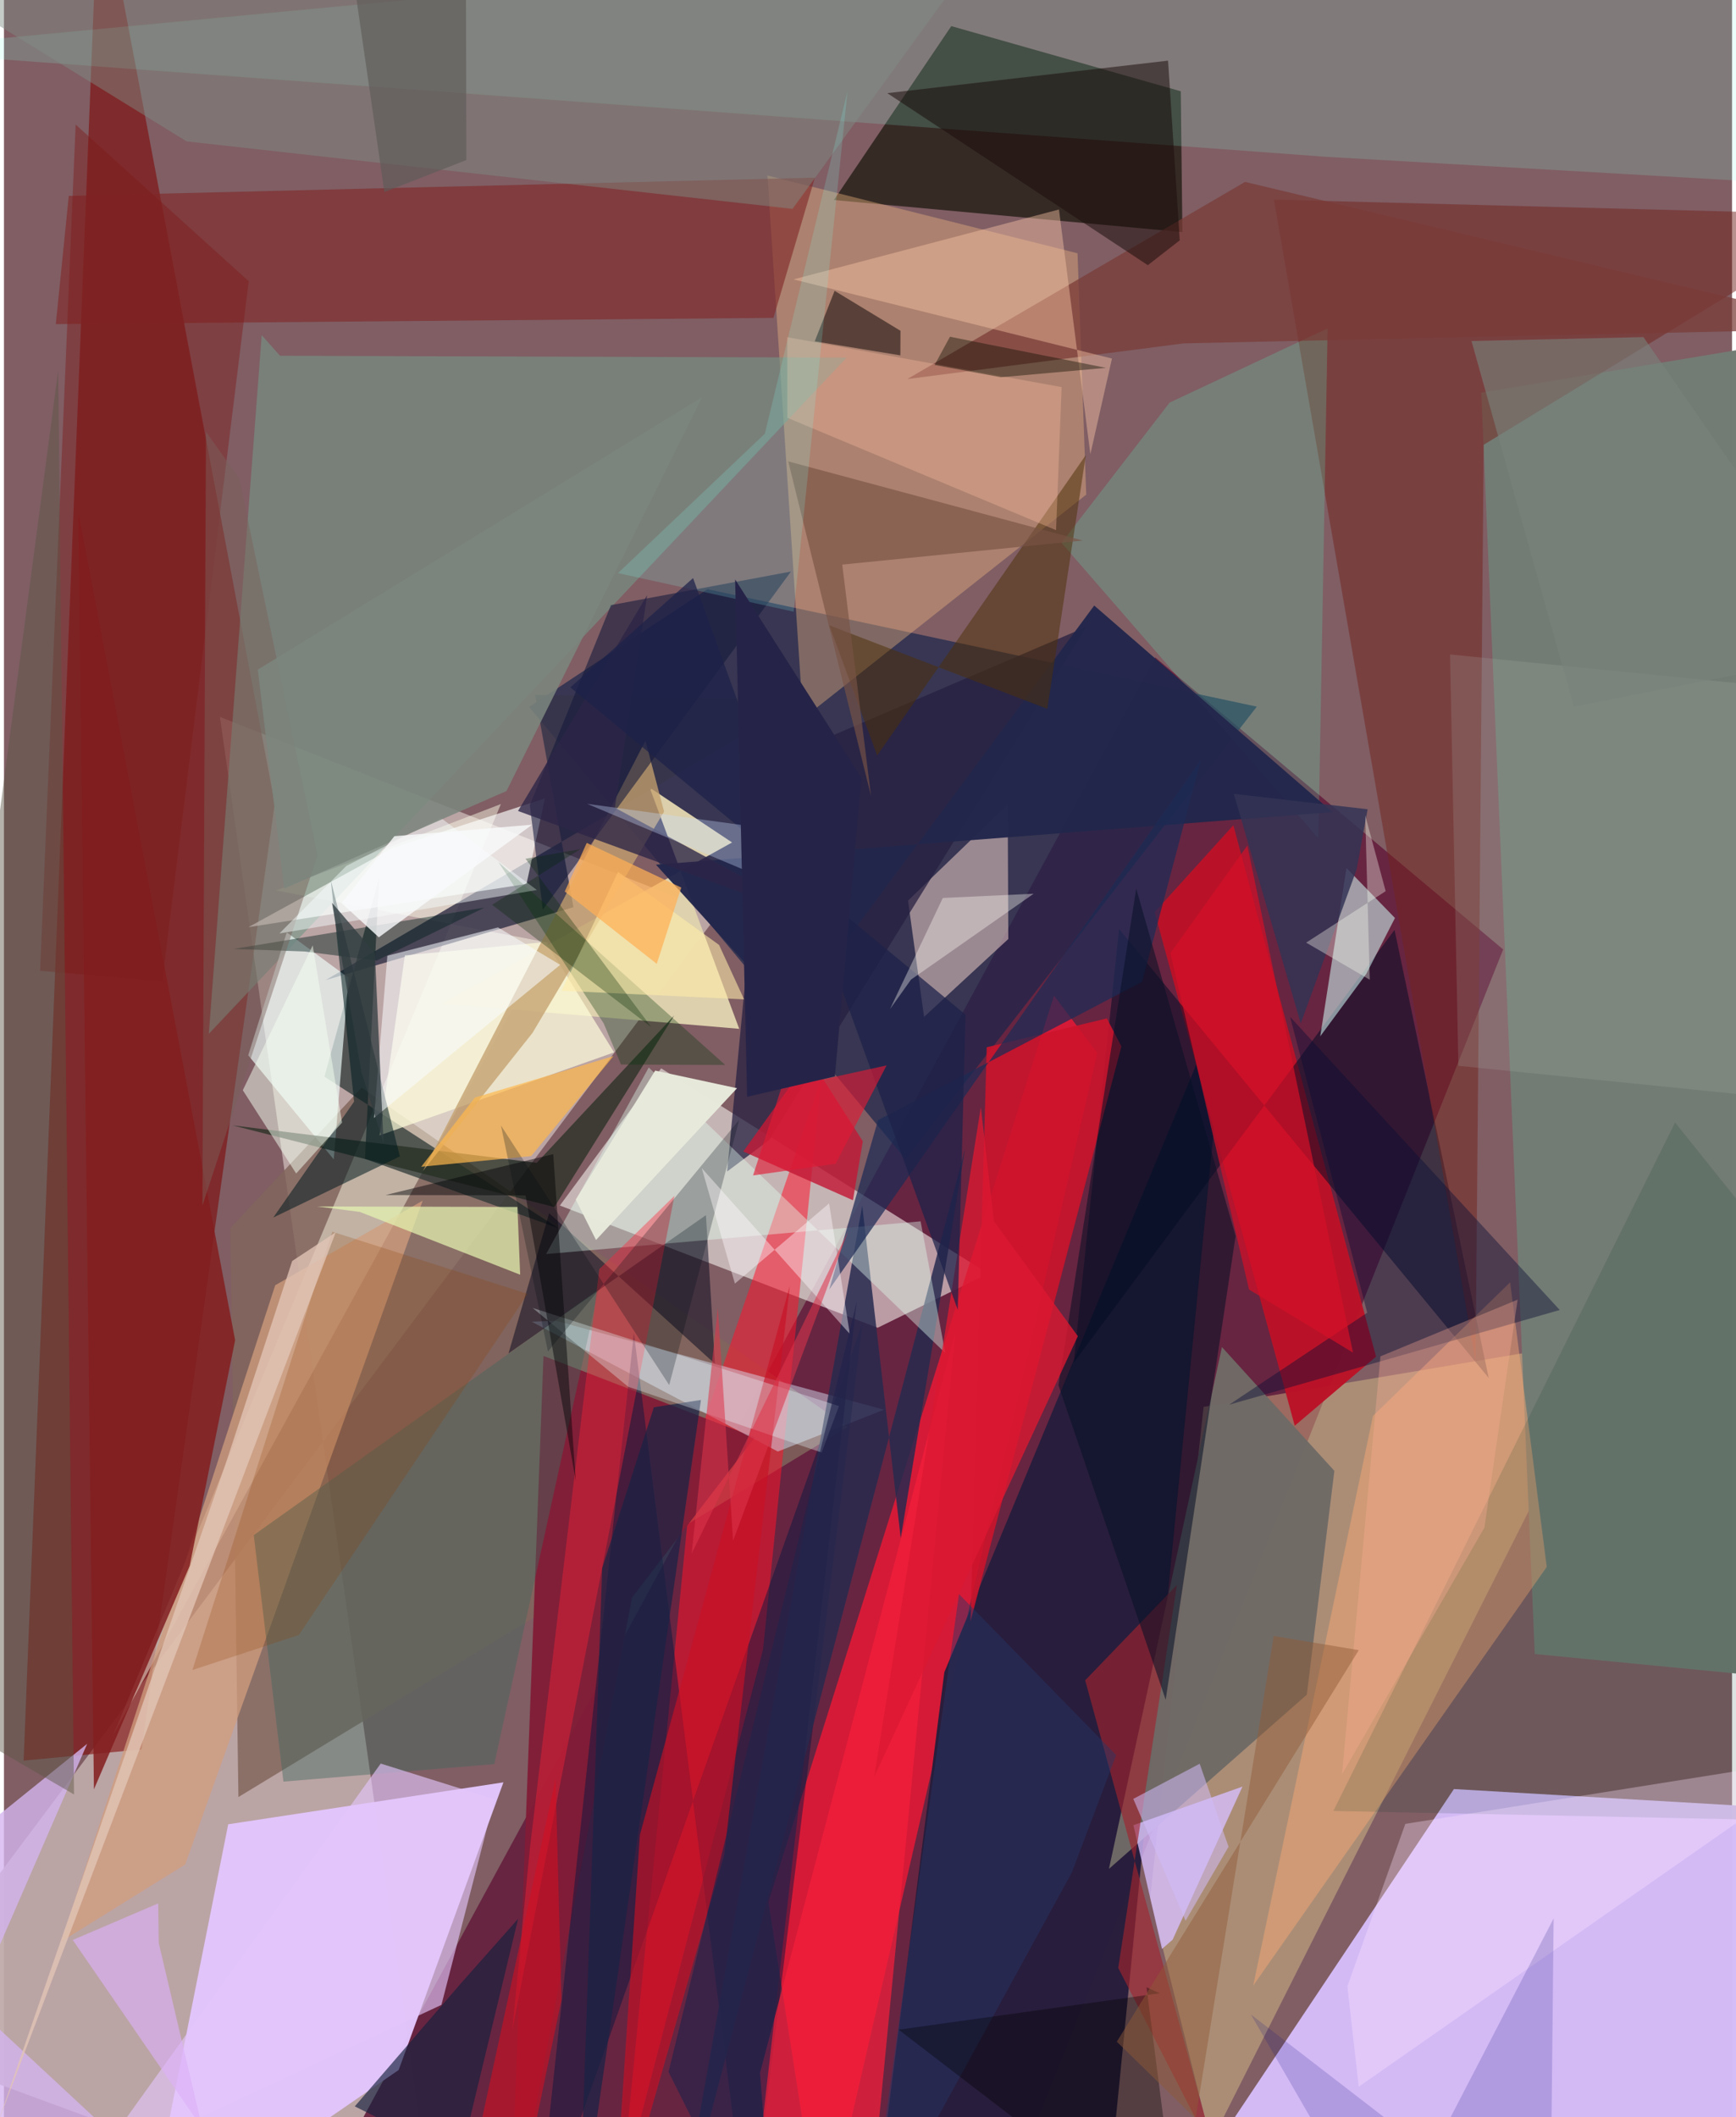 <svg xmlns="http://www.w3.org/2000/svg" width="228" height="278" viewBox="0 0 836 1024"><path fill="#805e64" d="M0 0h836v1024H0z"/><path fill="#d4bcf6" fill-opacity=".984" d="M831.055 1086L585.8 1038.472l115.665-173.17 182.301 10.586z"/><path fill="#bfa9a8" fill-opacity=".933" d="M345.615 441.973L-62 986.198 209.678 1086l-105.21-739.255z"/><path fill="#66233f" fill-opacity=".953" d="M556.983 317.984L725.268 459.2 475.914 1086h-335.66z"/><path fill="#1a254b" fill-opacity=".706" d="M340.317 284.976l265.77 56.803L436.2 560.629 254.075 341.918z"/><path fill="#7e0300" fill-opacity=".565" d="M66.533 846.125l-57.015 5.428L46.003-62l85.004 450.741z"/><path fill="#e1c5fb" fill-opacity=".98" d="M67.849 1086l123.096-84.817 50.69-139.133-133.145 20.285z"/><path fill="#f7f2ec" fill-opacity=".584" d="M476.124 615.972l-158.19-99.239-48.997 66.336 153.723 59.127z"/><path fill="#eb1935" fill-opacity=".827" d="M507.98 481.498L369.823 919.957 395.784 1086l133.157-576.687z"/><path fill="#f3da94" fill-opacity=".38" d="M580.353 680.464l199.557-33.54-195.981 389.19-29.407-118.222z"/><path fill="#271d3c" fill-opacity=".973" d="M532.667 1077.513l-111.198-7.006 33.472-261.723 137.19-330.89z"/><path fill="#81655c" fill-opacity=".831" d="M109.496 594.013l63.556-67.99L408.08 690.208 113.426 869.165z"/><path fill="#121107" fill-opacity=".671" d="M570.094 112.253L401.501 96.747l56.788-84.113 111.023 31.507z"/><path fill="#ff142c" fill-opacity=".537" d="M395.48 521.34l-61.272 179.125-35.669 360.057 68.682-262.65z"/><path fill="#efb880" fill-opacity=".392" d="M523.568 239.23L386.602 347.486 369.349 84.904 519.363 122.5z"/><path fill="#bc1228" fill-opacity=".969" d="M556.667 441.156l67.777 248.426 39.335-33.431-69.036-257.017z"/><path fill="#ffffea" fill-opacity=".463" d="M240.408 388.882l-108.753 41.801 131.81 25.278L52.7 839.49z"/><path fill="#759687" fill-opacity=".616" d="M99.103 500.033l308.56-327.073-274.106-.883-8.867-9.952z"/><path fill="#737c74" fill-opacity=".992" d="M714.687 189.922l25.878 610.063L898 815.242l-42.042-648.844z"/><path fill="#000b25" fill-opacity=".518" d="M539.45 449.389l-21.91 209.658 155.18-209.313 45.552 216.708z"/><path fill="#ded2ad" fill-opacity=".98" d="M352.244 407.467l-39.88-26.533 43.33 116.672-143.742-12.174z"/><path fill="#74241e" fill-opacity=".506" d="M715.861 215.118l-3.912 443.69-97.585-562.259L898 103.95z"/><path fill="#37354a" fill-opacity=".855" d="M387.013 338.374l-130.049-2.295 18.54 102.71-119.995 35.308z"/><path fill="#e7cac5" fill-opacity=".561" d="M485.587 389.106l.285 65.057-40.747 37.666-7.763-56.244z"/><path fill="#263231" fill-opacity=".706" d="M181.508 424.598l-26.47 96.133 113.224 73.326-93.618-33.556z"/><path fill="#811c36" fill-opacity=".945" d="M261.017 655.817l102.247 39.392-59.422 77.546L244.638 1086z"/><path fill="#87ffe5" fill-opacity=".173" d="M640.234 75.889L-62 24.244 851.037-62l-3.949 149.81z"/><path fill="#dae9fd" fill-opacity=".451" d="M374.373 702.058l-119.065-62.793 11.68-.452 158.768 43.006z"/><path fill="#d2fdf7" fill-opacity=".549" d="M636.779 501.232l12.684-81.4 23.47 24.174-13.917 27.095z"/><path fill="#812827" fill-opacity=".616" d="M25.087 156.757l6.282-62.004 360.945-8.824-20.048 67.81z"/><path fill="#f0fffb" fill-opacity=".663" d="M118.165 510.412l41.398 50.373 7.13-87.862-29.88-21.962z"/><path fill="#706a66" fill-opacity=".969" d="M534.557 903.912l95.735-84.262 13.322-108.258-54.393-59.867z"/><path fill="#d29d7e" fill-opacity=".749" d="M87.658 901.791l114.909-321.07-71.345 40.907-103.444 317.39z"/><path fill="#d6befe" fill-opacity=".788" d="M560.208 942.623l5.15-4.45 33.796-74.05-52.759 18.647z"/><path fill="#00173f" fill-opacity=".459" d="M304.737 644.82L257.153 1086l158.314-446.62L360.503 1086z"/><path fill="#262f21" fill-opacity=".733" d="M266.274 583.798l57.964-92.636-66.456 71.253-147.176-18.11z"/><path fill="#261f41" fill-opacity=".745" d="M523.688 303.157L370.265 551.352l-20.42 15.266 18.768-197.092z"/><path fill="#262a4f" fill-opacity=".843" d="M433.834 743.932l-18.633-160.761L325.215 1086 464.93 555.65z"/><path fill="#fda974" fill-opacity=".443" d="M662.275 684.862l66.363-64.654 17.71 137.651-142.01 202.533z"/><path fill="#fffedb" fill-opacity=".694" d="M295.178 508.99l-113.474 40.159 12.248-87.064 68.188-6.464z"/><path fill="#d4b4ee" fill-opacity=".792" d="M110.196 1086L-62 1078.777l102.262-235.37L-62 925.832z"/><path fill="#cd142c" fill-opacity=".886" d="M540.586 506.105l-73.001 278.146 7.841-277.724 58.133-13.964z"/><path fill="#57fdc7" fill-opacity=".204" d="M563.913 194.726L511.59 262.55 635.9 405.63l4.452-246.81z"/><path fill="#e4f3b0" fill-opacity=".722" d="M248.39 583.765l-96.894-.254 20.628 2.647 77.604 30.381z"/><path fill="#c21936" fill-opacity=".816" d="M357.665 556.92l32.28-44.964 25.555 40.048-4.78 28.518z"/><path fill="#00051c" fill-opacity=".486" d="M339.603 587.722l-95.517 66.863 19.667-67.807 80.178 72.84z"/><path fill="#23274c" fill-opacity=".965" d="M381.096 490.649l146.338-197.77 115.198 99.878-327.217 25.452z"/><path fill="#e2fff1" fill-opacity=".4" d="M443.45 590.724l11.935 63.67-143.46-138.082-49.653 90.237z"/><path fill="#fdfffb" fill-opacity=".655" d="M252.803 427.526l-134.502 20.89 69.948-38.373 73.442-23.859z"/><path fill="#080e35" fill-opacity=".42" d="M752.66 633.602l-159.99 45.824 66.834-44.507-37.292-143.074z"/><path fill="#c3a06e" fill-opacity=".773" d="M202.69 566.357l107.64-208.094 9.017 34.272-63.653 107.04z"/><path fill="#003925" fill-opacity=".137" d="M643.142 875.89l250.554 5.201L898 654.61l-89.552-111.75z"/><path fill="#001a1f" fill-opacity=".541" d="M158.143 425.783l11.235 107.04-39.074 56.04 61.233-29.541z"/><path fill="#42695f" fill-opacity=".435" d="M287.62 623.778l-50.41 229.451-102.012 8.482-14.368-119.228z"/><path fill="#14193b" fill-opacity=".576" d="M260.684 439.958l-6.294-50.554 39.263-96.723 87.078-16.248z"/><path fill="#1e2b55" fill-opacity=".729" d="M579.15 367.25l-179.9 256.42 23.616-81.92 127.723-66.853z"/><path fill="#f51f3b" fill-opacity=".722" d="M460.248 644.404l-40.174 414.568-49.495 5.37-4.823-61.759z"/><path fill="#7a3b37" fill-opacity=".718" d="M600.397 87.988L898 158.897l-327.252 7.174-133.708 17.256z"/><path fill="#a12430" fill-opacity=".643" d="M539.052 951.81l28.385-185.2-44.373 46.096 63.508 231.62z"/><path fill="#fdc9a9" fill-opacity=".424" d="M525.574 219.67l10.447-46.258-154.048-38.284L510.38 101.33z"/><path fill="#081126" fill-opacity=".565" d="M595.84 597.813l-33.835 224.305L510.122 669.9l37.642-240.055z"/><path fill="#c81125" fill-opacity=".643" d="M307.655 887.434L294.321 1086l54.145-188.98 31.7-275.071z"/><path fill="#831e1f" fill-opacity=".855" d="M89.854 757.336l21.974-109.14L35.98 247.602l7.548 617.844z"/><path fill="#003507" fill-opacity=".31" d="M298.524 514.874l-8.388-19.897-50.951-78.043 109.75 98.156z"/><path fill="#ff2336" fill-opacity=".392" d="M245.907 982.075l78.443-403.67-36.355 35.405-33.525 279.818z"/><path fill="#190c0a" fill-opacity=".525" d="M568.812 116.24l-15.439 12.03-126.055-83.218 135.838-15.719z"/><path fill="#16203f" fill-opacity=".659" d="M248.73 928.066l-28 116.114-51.008-25.404 51.077-59.197z"/><path fill="#4d3007" fill-opacity=".51" d="M422.423 365.443l-23.13-62.981 105.46 40.393 18.617-122.738z"/><path fill="#d21027" fill-opacity=".722" d="M601.517 408.946l-37.223 52.044 38.03 162.712 50.3 30.517z"/><path fill="#ffb84c" fill-opacity=".69" d="M227.851 530.842l-25.998 33.473 53.19-5.156 39.834-48.357z"/><path fill="#e4c6fc" fill-opacity=".631" d="M41.39 1049.213l140.873-196.236 54.997 17.219-25.622 99.493z"/><path fill="#192345" fill-opacity=".725" d="M289.413 758.438l24.997-77.808 22.778-3.522L277.953 1086z"/><path fill="#808f85" fill-opacity=".451" d="M-62-24.35L499.795-62l-118.3 163.034L88.364 68.38z"/><path fill="#acb9ac" fill-opacity=".188" d="M699.572 316.535l4.039 198.963L898 535.13V336.366z"/><path fill="#db1832" fill-opacity=".796" d="M478.894 590.636l40.626 55.616-98.492 213.089 51.559-323.844z"/><path fill="#903f00" fill-opacity=".227" d="M253.368 625.81l-94.545-30.072-67.647 211.97 51.485-16.883z"/><path fill="#2d2547" fill-opacity=".788" d="M248.684 392.244l153.559 56.071-106.704-57.656 15.6-102.727z"/><path fill="#fcc0a1" fill-opacity=".337" d="M508.983 256.424L378.984 202.08l-.072-39.021 132.761 24.166z"/><path fill="#795345" fill-opacity=".655" d="M419.45 384.931L379.403 223.16l142.478 38.276-116.352 11.64z"/><path fill="#e2c4b6" fill-opacity=".788" d="M108.197 705.122l31.241-95.224 21.065-13.888-163.787 431.693z"/><path fill="#0b0507" fill-opacity=".514" d="M433.716 159.993l-.062 11.887-41.423-6.799 9.605-24.423z"/><path fill="#ffe6ff" fill-opacity=".322" d="M655.406 1009.297l-5.507-48.57 28.033-78.586 206.646-32.896z"/><path fill="#e7f9fd" fill-opacity=".329" d="M395.571 702.547l-93.617-31.837-46.187-38.09 148.187 47.452z"/><path fill="#e7eadb" fill-opacity=".98" d="M315.033 517.807l-38.41 62.387 9.804 19.55 68.224-73.412z"/><path fill="#000d17" fill-opacity=".255" d="M321.822 669.91l-81.386-125.553 22.728 109.313 92.515-112.03z"/><path fill="#d10f22" fill-opacity=".6" d="M228.644 1036.973l38.208-176.568 2.822 106.938L244.969 1086z"/><path fill="#84f7ee" fill-opacity=".188" d="M368.086 209.776l-71.043 67.419 85.009 18.667L408.11 43.96z"/><path fill="#323455" fill-opacity=".839" d="M659.682 391.41l-5.282 29.052-27.04 74.53-32.397-111.036z"/><path fill="#0e0879" fill-opacity=".173" d="M667.719 1086l81.973-158.132L748.044 1086l-144.79-111.646z"/><path fill="#03201f" fill-opacity=".443" d="M232.385 438.983l-52.09 25.634-34.945-4.42-34.286-1.223z"/><path fill="#f8fcff" fill-opacity=".553" d="M269.083 466.66l-90.07 74.049 6.473-78.472 53.518-13.682z"/><path fill="#7f1b1b" fill-opacity=".447" d="M118.395 136.02l-83.72-75.783-17.187 409.316 59.104 5.005z"/><path fill="#1d2149" fill-opacity=".729" d="M461.425 633.542L333.371 279.595l-59.366 52.87L465.18 490.754z"/><path fill="#fffcf8" fill-opacity=".361" d="M454.193 434.317l-25.544 53.728 10.15-14.241 59.337-41.539z"/><path fill="#f4fff0" fill-opacity=".506" d="M163.571 542.947l-22.21 24.635-25.81-40.28 33.815-70.07z"/><path fill="#ffedaa" fill-opacity=".58" d="M269.846 479.194l27.232-57.534 48.879 35.373 12.101 26.329z"/><path fill="#263869" fill-opacity=".439" d="M462.017 771.016l76.037 77.839-21.434 56.794L417.839 1086z"/><path fill="#7a615b" fill-opacity=".455" d="M97.739 208.811l16.142 22.711 37.767 182.223-55.65 169.443z"/><path fill-opacity=".345" d="M432.818 981.676L568.762 1086l-16.011-124.79 6.406 2.858z"/><path fill="#fffaff" fill-opacity=".416" d="M409.204 645.192l-10.036-63.14-45.56 38.785-16.02-55.832z"/><path fill="#dcb1f8" fill-opacity=".624" d="M33.285 938.294l62.743 91.24-21.136-89.78-.268-19.169z"/><path fill="#030407" fill-opacity=".463" d="M252.34 578.151l-67.702-.16 81.082-19.773 10.893 157.904z"/><path fill="#5b5745" fill-opacity=".455" d="M-62 845.947l88.226-666.642 7.663 688.614L-62 811.94z"/><path fill="#feb055" fill-opacity=".718" d="M315.81 466.175l-44.516-34.982 10.652-23.515 45.72 21.61z"/><path fill="#ffae95" fill-opacity=".329" d="M732.263 628.607l-66.352 27.416-18.622 202.225 68.907-119.371z"/><path fill="#22234a" fill-opacity=".647" d="M321.509 1002.087l91.081-372.748L360.136 1086h3.262z"/><path fill="#5e5b59" fill-opacity=".643" d="M223.444-22.906L161.635-62l22.4 154.9 39.674-15.488z"/><path fill="#fdfff1" fill-opacity=".345" d="M668.43 431.029l-9.893-36.68 2.2 79.508-30.768-17.94z"/><path fill="#0d0e02" fill-opacity=".412" d="M482.315 182.454l50.847-4.535-75.508-15.04-7.443 13.67z"/><path fill="#915a37" fill-opacity=".467" d="M538.36 987.498l38.092 37.23 37.803-233.48 41.172 6.857z"/><path fill="#dd344a" fill-opacity=".557" d="M352.725 745.25l55.685-149.816-75.727 156.023 12.68-118.952z"/><path fill="#f7feff" fill-opacity=".459" d="M133.279 451.467l32.38-32.672 45.698-23.2 46.461 34.867z"/><path fill="#7b867e" fill-opacity=".867" d="M337.686 192.186l-94.572 190.4-107.563 47.157-12.745-105.862z"/><path fill="#79827c" fill-opacity=".608" d="M759.49 341.856L898 314.386 793.124 163.047l-83.164 1.884z"/><path fill="#f9fafb" fill-opacity=".808" d="M255.484 398.89l-74.13 54.457-17.99-16.529 25.514-32.387z"/><path fill="#c9deff" fill-opacity=".333" d="M357.138 399.056l-75.073-10.282 78.312 32.925-.39 28.999z"/><path fill="#012502" fill-opacity=".302" d="M236.148 437.609l42.647-26.901-26.49 4.63 60.918 81.507z"/><path fill="#313c40" fill-opacity=".765" d="M172.887 518.429l-14.198-81.78 20.76 24.199 4.185 92.124z"/><path fill="#d1bcfa" fill-opacity=".549" d="M578.46 853.063l13.956 40.15-20.777 35.764-25.306-58.923z"/><path fill="#e11a35" fill-opacity=".635" d="M375.982 526.5l-13.59 42.007 39.924-5.638 24.67-47.562z"/><path fill="#262348" d="M414.886 376.13L401.98 520.621l-42.458 9.883-5.807-250.26z"/></svg>